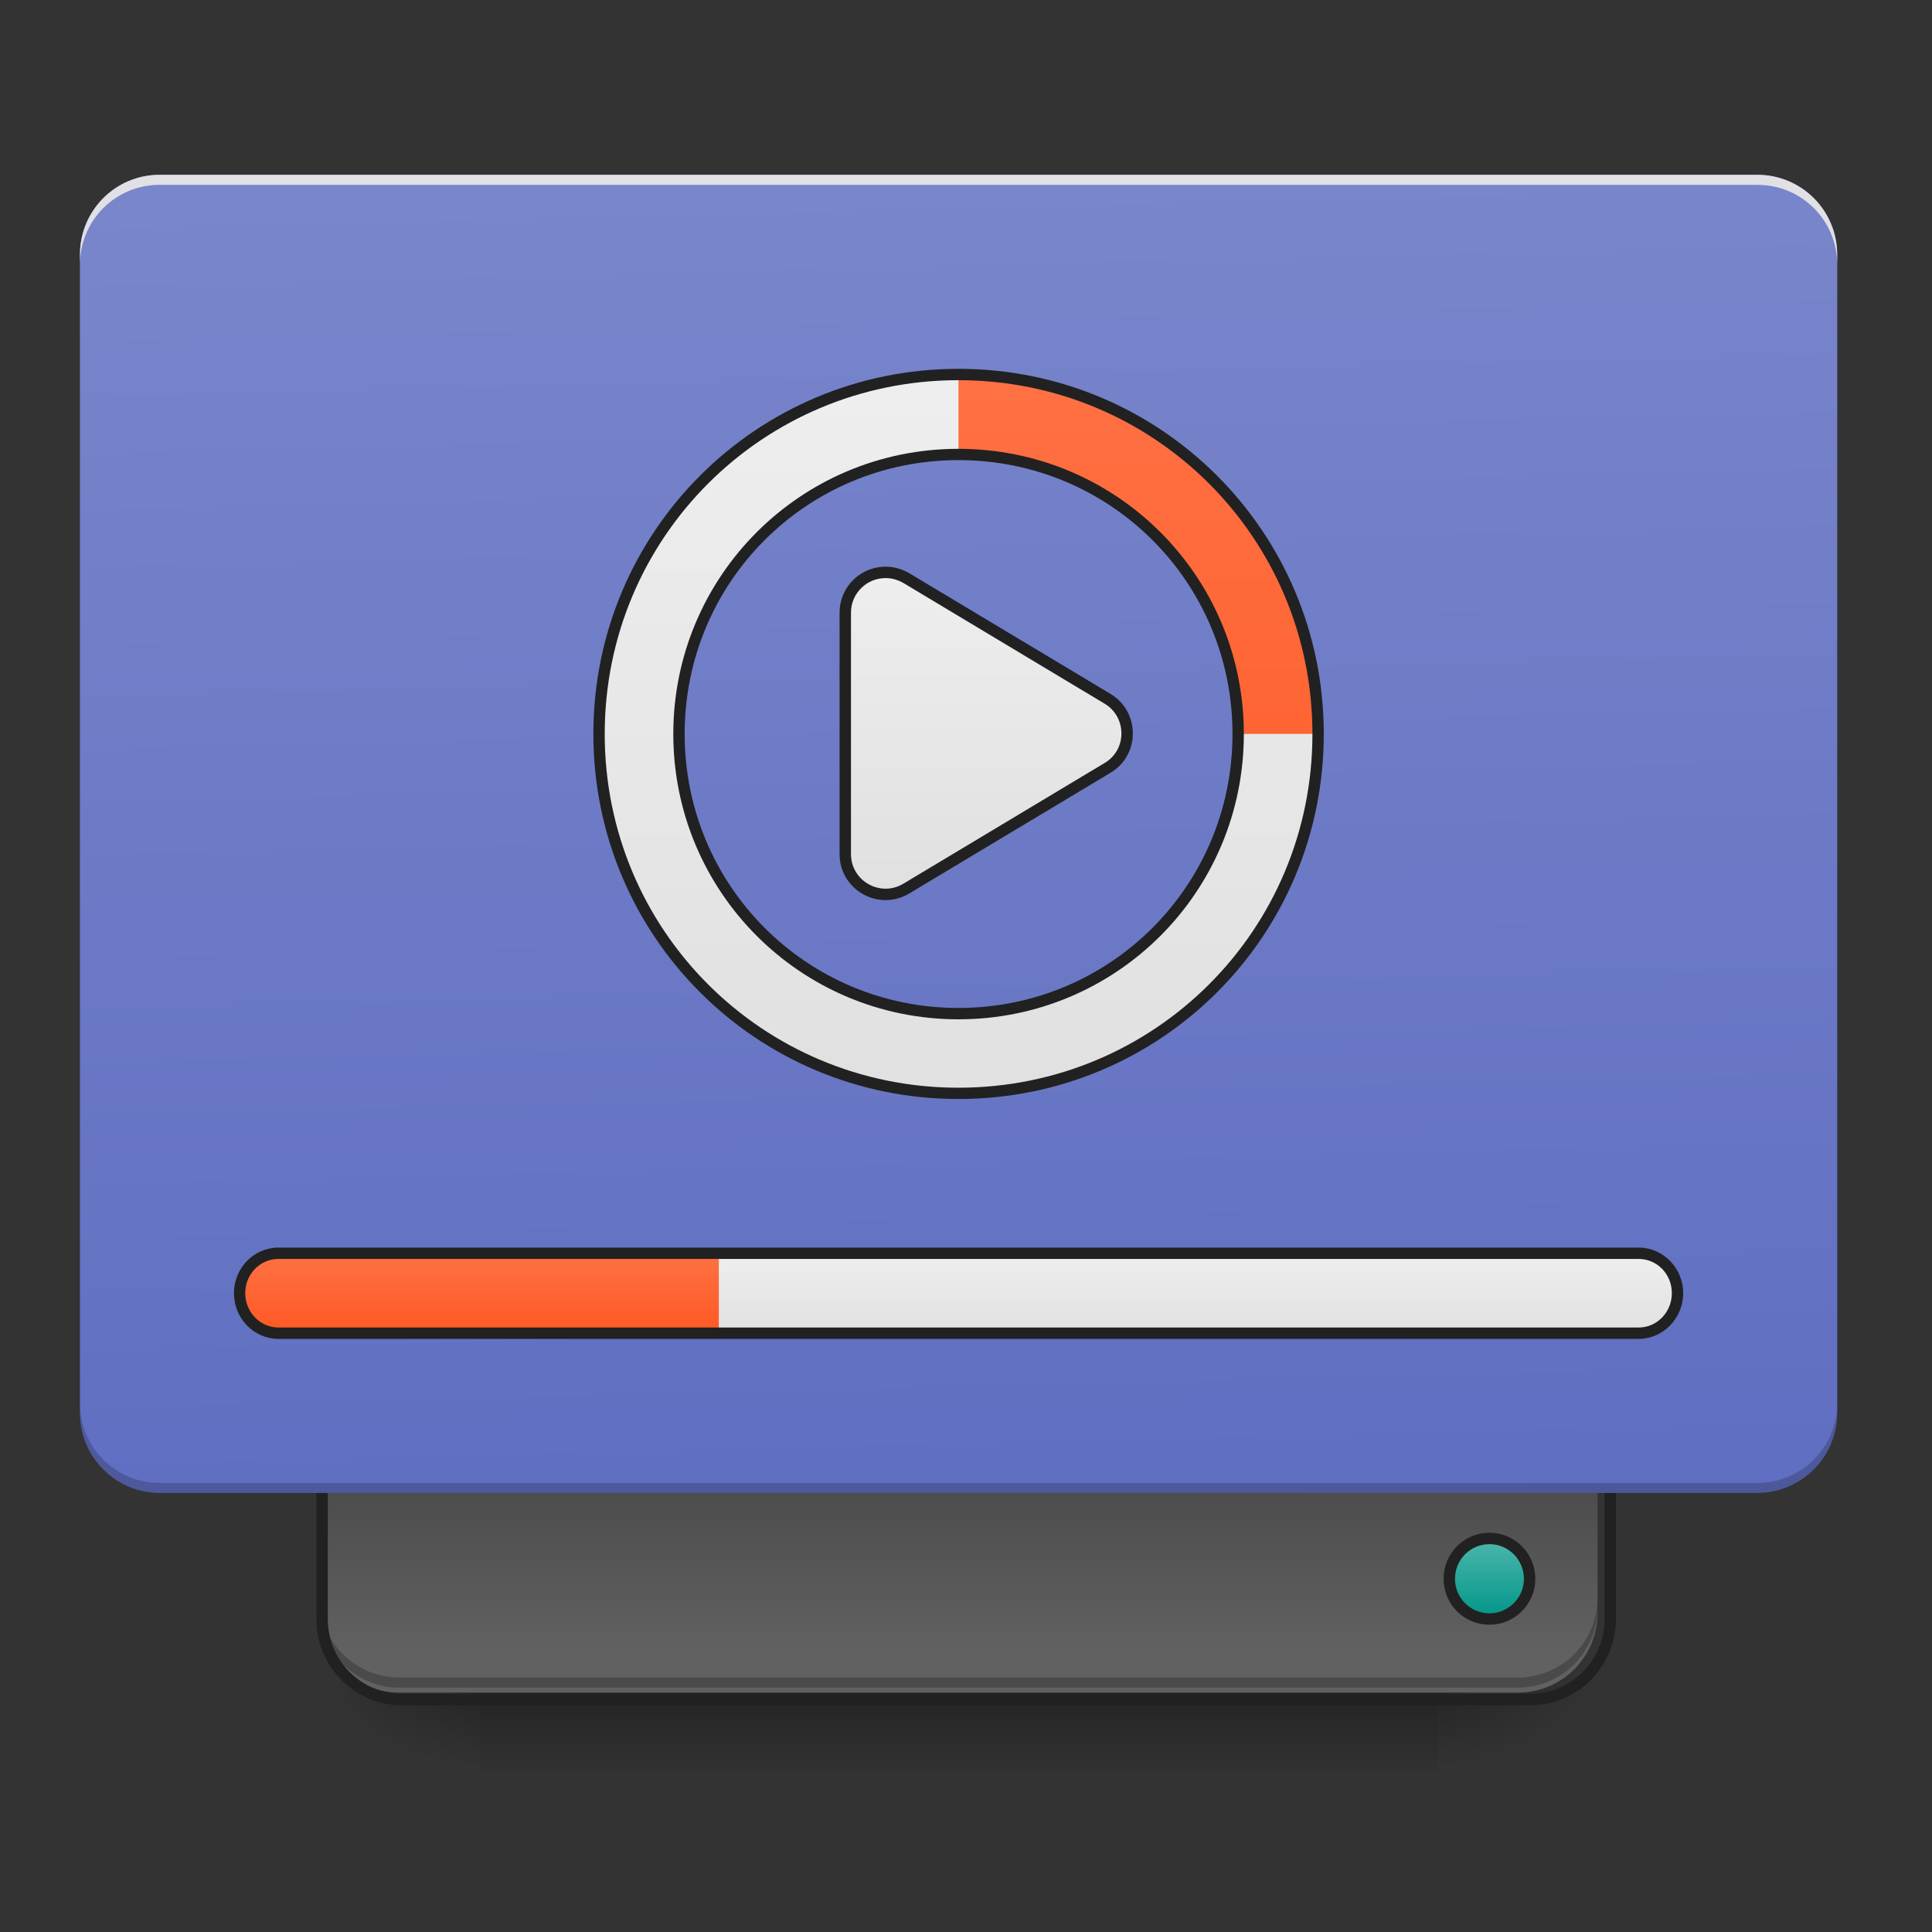 <?xml version="1.0" encoding="UTF-8"?>
<svg xmlns="http://www.w3.org/2000/svg" xmlns:xlink="http://www.w3.org/1999/xlink" width="32pt" height="32pt" viewBox="0 0 32 32" version="1.1">
<rect x="0" y="0" width="32" height="32" fill="#333333" stroke="none"/>
<defs>
<linearGradient id="linear0" gradientUnits="userSpaceOnUse" x1="254" y1="233.5" x2="254" y2="254.667" gradientTransform="matrix(0.063,0,0,0.063,-0,13.439)">
<stop offset="0" style="stop-color:rgb(0%,0%,0%);stop-opacity:0.275;"/>
<stop offset="1" style="stop-color:rgb(0%,0%,0%);stop-opacity:0;"/>
</linearGradient>
<radialGradient id="radial0" gradientUnits="userSpaceOnUse" cx="450.909" cy="189.579" fx="450.909" fy="189.579" r="21.167" gradientTransform="matrix(0,-0.078,-0.141,-0,50.146,63.595)">
<stop offset="0" style="stop-color:rgb(0%,0%,0%);stop-opacity:0.314;"/>
<stop offset="0.222" style="stop-color:rgb(0%,0%,0%);stop-opacity:0.275;"/>
<stop offset="1" style="stop-color:rgb(0%,0%,0%);stop-opacity:0;"/>
</radialGradient>
<radialGradient id="radial1" gradientUnits="userSpaceOnUse" cx="450.909" cy="189.579" fx="450.909" fy="189.579" r="21.167" gradientTransform="matrix(-0,0.078,0.141,0,-18.393,-7.527)">
<stop offset="0" style="stop-color:rgb(0%,0%,0%);stop-opacity:0.314;"/>
<stop offset="0.222" style="stop-color:rgb(0%,0%,0%);stop-opacity:0.275;"/>
<stop offset="1" style="stop-color:rgb(0%,0%,0%);stop-opacity:0;"/>
</radialGradient>
<radialGradient id="radial2" gradientUnits="userSpaceOnUse" cx="450.909" cy="189.579" fx="450.909" fy="189.579" r="21.167" gradientTransform="matrix(-0,-0.078,0.141,-0,-18.393,63.595)">
<stop offset="0" style="stop-color:rgb(0%,0%,0%);stop-opacity:0.314;"/>
<stop offset="0.222" style="stop-color:rgb(0%,0%,0%);stop-opacity:0.275;"/>
<stop offset="1" style="stop-color:rgb(0%,0%,0%);stop-opacity:0;"/>
</radialGradient>
<radialGradient id="radial3" gradientUnits="userSpaceOnUse" cx="450.909" cy="189.579" fx="450.909" fy="189.579" r="21.167" gradientTransform="matrix(0,0.078,-0.141,0,50.146,-7.527)">
<stop offset="0" style="stop-color:rgb(0%,0%,0%);stop-opacity:0.314;"/>
<stop offset="0.222" style="stop-color:rgb(0%,0%,0%);stop-opacity:0.275;"/>
<stop offset="1" style="stop-color:rgb(0%,0%,0%);stop-opacity:0;"/>
</radialGradient>
<linearGradient id="linear1" gradientUnits="userSpaceOnUse" x1="840" y1="1455.118" x2="840" y2="1695.118" gradientTransform="matrix(0.017,0,0,-0.017,0,52.099)">
<stop offset="0" style="stop-color:rgb(38.039%,38.039%,38.039%);stop-opacity:1;"/>
<stop offset="1" style="stop-color:rgb(25.882%,25.882%,25.882%);stop-opacity:1;"/>
</linearGradient>
<linearGradient id="linear2" gradientUnits="userSpaceOnUse" x1="306.917" y1="-25.792" x2="305.955" y2="-141.415" gradientTransform="matrix(0.075,0,0,0.217,-5.854,33.641)">
<stop offset="0" style="stop-color:rgb(36.078%,41.961%,75.294%);stop-opacity:1;"/>
<stop offset="1" style="stop-color:rgb(47.451%,52.549%,79.608%);stop-opacity:1;"/>
</linearGradient>
<linearGradient id="linear3" gradientUnits="userSpaceOnUse" x1="444.5" y1="185.875" x2="444.5" y2="148.833" gradientTransform="matrix(0.5,0,0,0.571,169.333,-297.381)">
<stop offset="0" style="stop-color:rgb(30.196%,71.373%,67.451%);stop-opacity:1;"/>
<stop offset="1" style="stop-color:rgb(0%,58.824%,53.333%);stop-opacity:1;"/>
</linearGradient>
<linearGradient id="linear4" gradientUnits="userSpaceOnUse" x1="254" y1="43" x2="254" y2="-41.667" gradientTransform="matrix(1,0,0,1,0,-21.166)">
<stop offset="0" style="stop-color:rgb(87.843%,87.843%,87.843%);stop-opacity:1;"/>
<stop offset="1" style="stop-color:rgb(93.333%,93.333%,93.333%);stop-opacity:1;"/>
</linearGradient>
<linearGradient id="linear5" gradientUnits="userSpaceOnUse" x1="960" y1="1175.118" x2="960" y2="455.118" gradientTransform="matrix(0.017,0,0,0.017,0,-1.323)">
<stop offset="0" style="stop-color:rgb(87.843%,87.843%,87.843%);stop-opacity:1;"/>
<stop offset="1" style="stop-color:rgb(93.333%,93.333%,93.333%);stop-opacity:1;"/>
</linearGradient>
<linearGradient id="linear6" gradientUnits="userSpaceOnUse" x1="960" y1="1175.118" x2="960" y2="455.118" gradientTransform="matrix(0.017,0,0,0.017,0,-1.323)">
<stop offset="0" style="stop-color:rgb(100%,34.118%,13.333%);stop-opacity:1;"/>
<stop offset="1" style="stop-color:rgb(100%,43.922%,26.275%);stop-opacity:1;"/>
</linearGradient>
<linearGradient id="linear7" gradientUnits="userSpaceOnUse" x1="254" y1="138.25" x2="254" y2="117.083" gradientTransform="matrix(0.061,0,0,0.063,0.107,13.439)">
<stop offset="0" style="stop-color:rgb(87.843%,87.843%,87.843%);stop-opacity:1;"/>
<stop offset="1" style="stop-color:rgb(93.333%,93.333%,93.333%);stop-opacity:1;"/>
</linearGradient>
<linearGradient id="linear8" gradientUnits="userSpaceOnUse" x1="254" y1="138.25" x2="254" y2="117.083" gradientTransform="matrix(0.061,0,0,0.063,0.107,13.439)">
<stop offset="0" style="stop-color:rgb(100%,34.118%,13.333%);stop-opacity:1;"/>
<stop offset="1" style="stop-color:rgb(100%,43.922%,26.275%);stop-opacity:1;"/>
</linearGradient>
</defs>
<g id="surface1">
<path style=" stroke:none;fill-rule:nonzero;fill:url(#linear0);" d="M 7.938 28.035 L 23.816 28.035 L 23.816 29.355 L 7.938 29.355 Z M 7.938 28.035 "/>
<path style=" stroke:none;fill-rule:nonzero;fill:url(#radial0);" d="M 23.816 28.035 L 26.461 28.035 L 26.461 26.711 L 23.816 26.711 Z M 23.816 28.035 "/>
<path style=" stroke:none;fill-rule:nonzero;fill:url(#radial1);" d="M 7.938 28.035 L 5.293 28.035 L 5.293 29.355 L 7.938 29.355 Z M 7.938 28.035 "/>
<path style=" stroke:none;fill-rule:nonzero;fill:url(#radial2);" d="M 7.938 28.035 L 5.293 28.035 L 5.293 26.711 L 7.938 26.711 Z M 7.938 28.035 "/>
<path style=" stroke:none;fill-rule:nonzero;fill:url(#radial3);" d="M 23.816 28.035 L 26.461 28.035 L 26.461 29.355 L 23.816 29.355 Z M 23.816 28.035 "/>
<path style=" stroke:none;fill-rule:nonzero;fill:url(#linear1);" d="M 6.613 28.035 C 5.883 28.035 5.293 27.445 5.293 26.711 L 5.293 24.066 L 26.461 24.066 L 26.461 26.711 C 26.461 27.445 25.871 28.035 25.137 28.035 Z M 6.613 28.035 "/>
<path style=" stroke:none;fill-rule:nonzero;fill:rgb(0%,0%,0%);fill-opacity:0.235;" d="M 6.613 27.953 C 5.883 27.953 5.293 27.359 5.293 26.629 L 5.293 26.461 C 5.293 27.195 5.883 27.785 6.613 27.785 L 25.137 27.785 C 25.871 27.785 26.461 27.195 26.461 26.461 L 26.461 26.629 C 26.461 27.359 25.871 27.953 25.137 27.953 Z M 6.613 27.953 "/>
<path style="fill:none;stroke-width:3;stroke-linecap:round;stroke-linejoin:miter;stroke:rgb(12.941%,12.941%,12.941%);stroke-opacity:1;stroke-miterlimit:4;" d="M 105.802 233.52 C 94.116 233.52 84.679 224.083 84.679 212.334 L 84.679 170.026 L 423.335 170.026 L 423.335 212.334 C 423.335 224.083 413.898 233.52 402.149 233.52 Z M 105.802 233.52 " transform="matrix(0.063,0,0,0.063,0,13.439)"/>
<path style=" stroke:none;fill-rule:nonzero;fill:url(#linear2);" d="M 2.645 2.895 L 29.105 2.895 C 29.836 2.895 30.43 3.488 30.43 4.219 L 30.43 23.402 C 30.43 24.133 29.836 24.727 29.105 24.727 L 2.645 24.727 C 1.914 24.727 1.324 24.133 1.324 23.402 L 1.324 4.219 C 1.324 3.488 1.914 2.895 2.645 2.895 Z M 2.645 2.895 "/>
<path style=" stroke:none;fill-rule:nonzero;fill:rgb(0%,0%,0%);fill-opacity:0.196;" d="M 2.645 24.727 C 1.914 24.727 1.324 24.137 1.324 23.402 L 1.324 23.238 C 1.324 23.973 1.914 24.562 2.645 24.562 L 29.105 24.562 C 29.84 24.562 30.43 23.973 30.43 23.238 L 30.43 23.402 C 30.43 24.137 29.84 24.727 29.105 24.727 Z M 2.645 24.727 "/>
<path style=" stroke:none;fill-rule:nonzero;fill:rgb(90.196%,90.196%,90.196%);fill-opacity:0.937;" d="M 2.645 2.895 C 1.914 2.895 1.324 3.484 1.324 4.219 L 1.324 4.383 C 1.324 3.652 1.914 3.059 2.645 3.062 L 29.105 3.062 C 29.84 3.059 30.43 3.652 30.43 4.383 L 30.43 4.219 C 30.43 3.484 29.84 2.895 29.105 2.895 Z M 2.645 2.895 "/>
<path style="fill-rule:nonzero;fill:url(#linear3);stroke-width:3;stroke-linecap:round;stroke-linejoin:miter;stroke:rgb(12.941%,12.941%,12.941%);stroke-opacity:1;stroke-miterlimit:4;" d="M 391.588 -212.334 C 397.4 -212.334 402.149 -207.585 402.149 -201.773 C 402.149 -195.898 397.4 -191.149 391.588 -191.149 C 385.713 -191.149 381.026 -195.898 381.026 -201.773 C 381.026 -207.585 385.713 -212.334 391.588 -212.334 Z M 391.588 -212.334 " transform="matrix(0.063,0,0,-0.063,0,13.439)"/>
<path style="fill-rule:nonzero;fill:url(#linear4);stroke-width:3;stroke-linecap:round;stroke-linejoin:round;stroke:rgb(12.941%,12.941%,12.941%);stroke-opacity:1;stroke-miterlimit:4;" d="M 233.29 -62.827 C 227.228 -63.077 222.229 -58.265 222.229 -52.266 L 222.229 11.228 C 222.229 19.478 231.228 24.54 238.29 20.29 L 291.222 -11.457 C 298.034 -15.519 298.034 -25.456 291.222 -29.58 L 238.29 -61.327 C 236.727 -62.202 235.04 -62.765 233.29 -62.827 Z M 233.29 -62.827 " transform="matrix(0.063,0,0,0.063,0,13.439)"/>
<path style=" stroke:none;fill-rule:nonzero;fill:url(#linear5);" d="M 15.875 6.203 C 12.578 6.203 9.922 8.859 9.922 12.156 C 9.922 15.457 12.578 18.109 15.875 18.109 C 19.176 18.109 21.832 15.457 21.832 12.156 C 21.832 8.859 19.176 6.203 15.875 6.203 Z M 15.875 7.527 C 18.441 7.527 20.508 9.594 20.508 12.156 C 20.508 14.723 18.441 16.789 15.875 16.789 C 13.312 16.789 11.246 14.723 11.246 12.156 C 11.246 9.594 13.312 7.527 15.875 7.527 Z M 15.875 7.527 "/>
<path style=" stroke:none;fill-rule:nonzero;fill:url(#linear6);" d="M 15.875 6.203 L 15.875 7.527 C 18.441 7.527 20.508 9.594 20.508 12.156 L 21.832 12.156 C 21.832 8.859 19.176 6.203 15.875 6.203 Z M 15.875 6.203 "/>
<path style=" stroke:none;fill-rule:nonzero;fill:url(#linear7);" d="M 4.613 20.758 L 27.141 20.758 C 27.496 20.758 27.785 21.055 27.785 21.418 C 27.785 21.785 27.496 22.082 27.141 22.082 L 4.613 22.082 C 4.258 22.082 3.969 21.785 3.969 21.418 C 3.969 21.055 4.258 20.758 4.613 20.758 Z M 4.613 20.758 "/>
<path style=" stroke:none;fill-rule:nonzero;fill:url(#linear8);" d="M 4.613 20.758 C 4.258 20.758 3.969 21.051 3.969 21.418 C 3.969 21.785 4.258 22.082 4.613 22.082 L 11.906 22.082 L 11.906 20.758 Z M 4.613 20.758 "/>
<path style=" stroke:none;fill-rule:nonzero;fill:rgb(12.941%,12.941%,12.941%);fill-opacity:1;" d="M 15.875 6.109 C 12.527 6.109 9.828 8.809 9.828 12.156 C 9.828 15.508 12.527 18.203 15.875 18.203 C 19.227 18.203 21.926 15.508 21.926 12.156 C 21.926 8.809 19.227 6.109 15.875 6.109 Z M 15.875 6.297 C 19.125 6.297 21.738 8.91 21.738 12.156 C 21.738 15.406 19.125 18.016 15.875 18.016 C 12.629 18.016 10.016 15.406 10.016 12.156 C 10.016 8.91 12.629 6.297 15.875 6.297 Z M 15.875 7.434 C 13.262 7.434 11.152 9.543 11.152 12.156 C 11.152 14.773 13.262 16.883 15.875 16.883 C 18.492 16.883 20.602 14.773 20.602 12.156 C 20.602 9.543 18.492 7.434 15.875 7.434 Z M 15.875 7.621 C 18.391 7.621 20.414 9.641 20.414 12.156 C 20.414 14.672 18.391 16.695 15.875 16.695 C 13.363 16.695 11.34 14.672 11.34 12.156 C 11.34 9.641 13.363 7.621 15.875 7.621 Z M 15.875 7.621 "/>
<path style=" stroke:none;fill-rule:nonzero;fill:rgb(12.941%,12.941%,12.941%);fill-opacity:1;" d="M 4.613 20.664 C 4.203 20.664 3.875 21.004 3.875 21.418 C 3.875 21.836 4.203 22.176 4.613 22.176 L 27.141 22.176 C 27.547 22.176 27.879 21.836 27.879 21.418 C 27.879 21.004 27.547 20.664 27.141 20.664 Z M 4.613 20.852 L 27.141 20.852 C 27.445 20.852 27.691 21.102 27.691 21.418 C 27.691 21.734 27.445 21.988 27.141 21.988 L 4.613 21.988 C 4.309 21.988 4.062 21.734 4.062 21.418 C 4.062 21.102 4.309 20.852 4.613 20.852 Z M 4.613 20.852 "/>
</g>
</svg>
